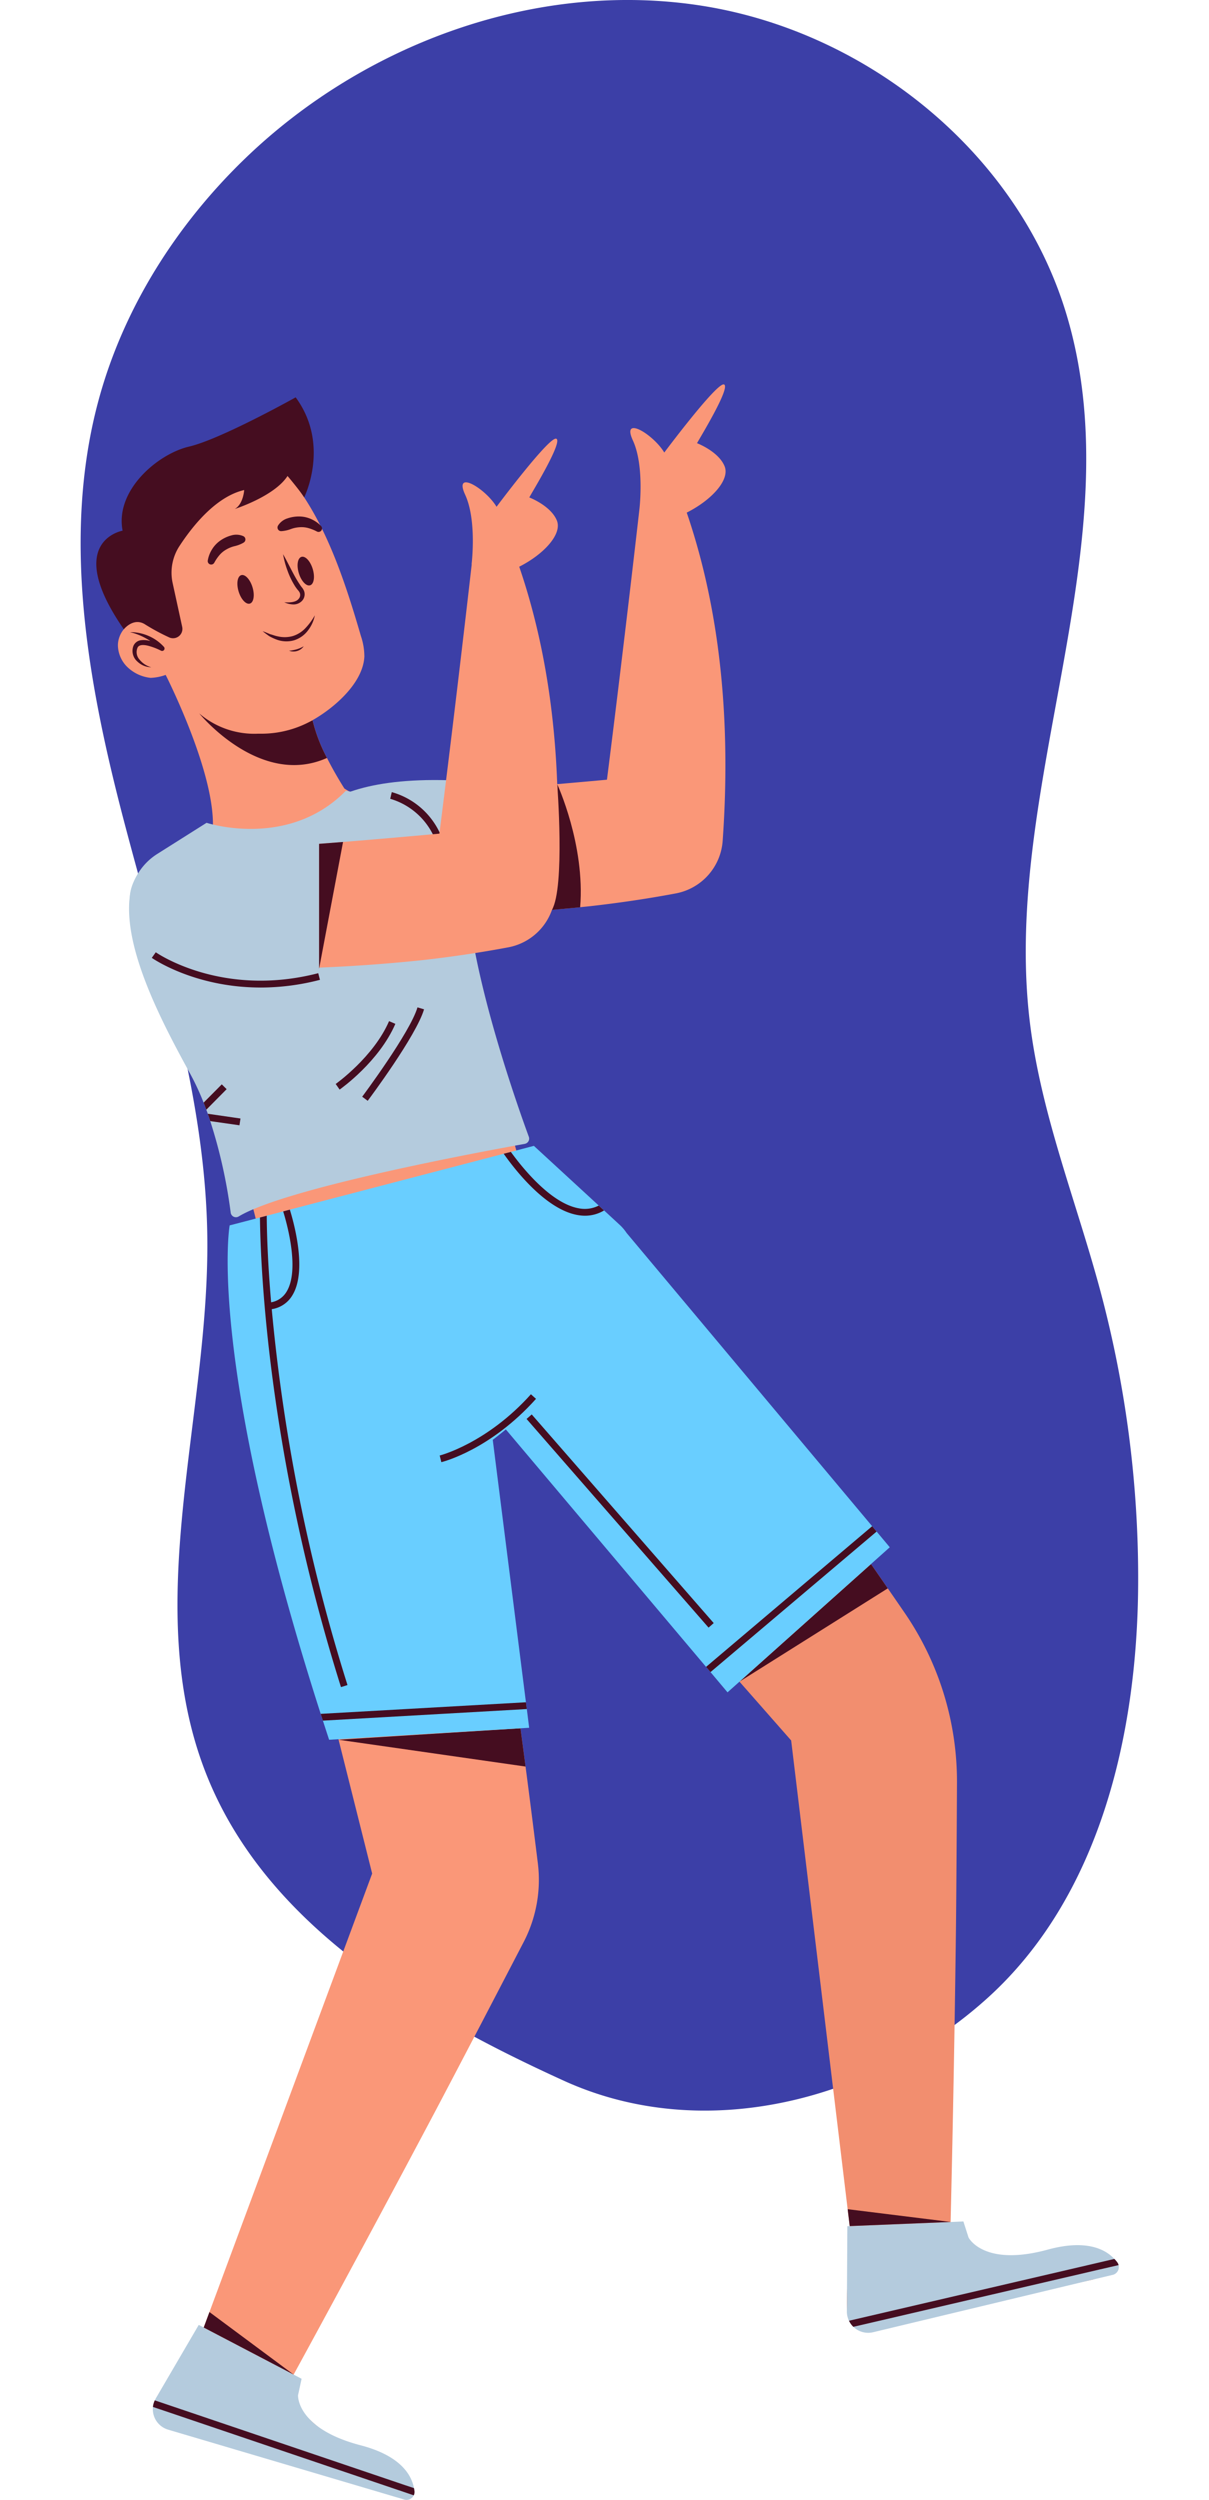 <svg xmlns="http://www.w3.org/2000/svg" xmlns:xlink="http://www.w3.org/1999/xlink" width="290.629" height="600.881" viewBox="0 0 290.629 600.881">
  <defs>
    <clipPath id="clip-path">
      <rect id="Rectángulo_44641" data-name="Rectángulo 44641" width="245.801" height="508.489" fill="none"/>
    </clipPath>
  </defs>
  <g id="_18" data-name="18" transform="translate(0 0)">
    <g id="Grupo_172676" data-name="Grupo 172676" transform="translate(0 0)">
      <path id="Trazado_177276" data-name="Trazado 177276" d="M290.629,0H0V550.989H290.629Z" transform="translate(0 0)" fill="none"/>
      <g id="Grupo_172620" data-name="Grupo 172620" transform="translate(19.384 0)">
        <g id="Grupo_157493" data-name="Grupo 157493" transform="translate(0 0)">
          <path id="Trazado_114544" data-name="Trazado 114544" d="M174.7,544.71C139.419,528.659,102.828,507,88.619,470.782c-15.77-40.2.737-85.212.34-128.42-.315-34.229-11.346-67.285-20.026-100.384s-15.055-68.267-6.1-101.292C68.829,118.578,81.563,98.575,98,82.7c28.948-27.95,70.656-43.075,110.285-36.682s75.63,35.519,87.215,74.155c16.414,54.74-15.649,113.173-8.834,169.934,2.666,22.21,11.2,43.213,16.986,64.815a266.9,266.9,0,0,1,9.068,70.518c-.216,36.435-9.4,75.31-36.434,99.573C249.018,549.492,208.438,560.058,174.7,544.71Z" transform="translate(-58.504 -44.565)" fill="#3c3fa7"/>
        </g>
      </g>
    </g>
    <g id="Grupo_173536" data-name="Grupo 173536" transform="translate(23.154 92.392)">
      <g id="Grupo_173535" data-name="Grupo 173535" clip-path="url(#clip-path)">
        <path id="Trazado_177366" data-name="Trazado 177366" d="M130.574,19.706c-1.443-3.594-6.64-5.572-6.64-5.572.937-1.687,8.158-13.513,6.483-14.118s-14.352,16.364-14.352,16.364c-2.628-4.382-10.4-9.088-7.544-2.894s1.544,16.725,1.544,16.725-3.587,31.675-7.78,64.808c-21.342,1.949-41.36,3.546-51.915,3.787a48.979,48.979,0,0,0-12.083,1.6c-10.481,2.963-12.912,16.8-3.855,22.86,3.554,2.38,8.724,4.146,16.268,4.2a385.164,385.164,0,0,0,47.584-2.051c6.6-.744,13.528-1.742,20.631-3.079a13.858,13.858,0,0,0,11.191-12.7c.395-5.607.633-11.408.65-17.345.065-19.8-2.306-41.05-9.295-61.471,6.062-3.057,10.4-7.9,9.114-11.111" transform="translate(20.467 0)" fill="#fa9778"/>
        <path id="Trazado_177367" data-name="Trazado 177367" d="M72.753,56.151l1.8,32.769S26.671,99.077,28.087,71.994c0,0-.8-19.811,44.666-15.843" transform="translate(19.908 39.471)" fill="#b4cbdd"/>
        <path id="Trazado_177368" data-name="Trazado 177368" d="M64.065,86.426c3.164-5.5,1.272-30.222,1.272-30.222S72.086,70.8,70.849,85.8Z" transform="translate(45.459 39.881)" fill="#450d20"/>
        <path id="Trazado_177369" data-name="Trazado 177369" d="M86.8,111.788c-3.351-17.231-2.222-35.573-13.923-38.513-7.681-1.928-12.586-2-16.927-4.884-.732-1.154-2.5-4.012-4.182-7.344A38.622,38.622,0,0,1,48.3,51.968l0-.012a8.408,8.408,0,0,1-.1-3.616L12.695,40.5c.053.1.092.183.145.277,1.335,2.669,11.7,23.647,11.512,36.5a23.045,23.045,0,0,1-7.98,4.517A16.269,16.269,0,0,0,7.45,88.918c-2.725,4.744-3.959,12.465,2.009,24.373,11.936,23.816,22.758,45.429,25.76,61.241L97.35,155.653s-6.874-24.97-10.548-43.864" transform="translate(3.681 28.741)" fill="#fa9778"/>
        <path id="Trazado_177370" data-name="Trazado 177370" d="M45.183,56.961C29.332,64.051,15,46.9,14.472,46.261A20.323,20.323,0,0,0,28.8,51.125a33.733,33.733,0,0,0,12.81-3.188c.031-.021.063-.031.094-.053a38.593,38.593,0,0,0,3.476,9.078" transform="translate(10.269 32.826)" fill="#450d20"/>
        <path id="Trazado_177371" data-name="Trazado 177371" d="M99.726,142.006C90.6,143.636,42.58,152.47,30.979,159.44a1.274,1.274,0,0,1-1.944-.906,122.544,122.544,0,0,0-4.912-22c-.181-.593-.38-1.169-.593-1.763-.115-.33-.231-.66-.362-.973-.2-.576-.412-1.137-.643-1.7a60.4,60.4,0,0,0-3.212-6.92c-6.476-11.815-16.265-30.073-14.5-42.861a14.47,14.47,0,0,1,6.707-10.085l11.716-7.4s19.609,6.442,33.484-7.7c0,0,17.4,3.378,18.621,3.164,1.251-.214,8.057,4.927,11.138,27.8,2.67,19.971,11.914,45.907,14.222,52.2a1.271,1.271,0,0,1-.973,1.7" transform="translate(3.266 40.547)" fill="#b4cbdd"/>
        <path id="Trazado_177372" data-name="Trazado 177372" d="M52.291,69.114A16.724,16.724,0,0,0,41.326,58.931l.373-1.605a18.162,18.162,0,0,1,12.14,11.223Z" transform="translate(29.324 40.677)" fill="#450d20"/>
        <path id="Trazado_177373" data-name="Trazado 177373" d="M34.6,105.975l-.945-1.349c.089-.063,9.1-6.466,12.834-15.1l1.513.653c-3.922,9.069-13.015,15.526-13.4,15.8" transform="translate(23.884 63.525)" fill="#450d20"/>
        <path id="Trazado_177374" data-name="Trazado 177374" d="M38.707,110.05l-1.322-.988c.115-.152,11.5-15.4,13.292-21.471l1.578.467c-1.874,6.353-13.071,21.356-13.548,21.992" transform="translate(26.527 62.153)" fill="#450d20"/>
        <path id="Trazado_177375" data-name="Trazado 177375" d="M23.535,103.687l-.248,1.631-7.02-1.005c-.181-.593-.38-1.169-.593-1.763Z" transform="translate(11.122 72.767)" fill="#450d20"/>
        <path id="Trazado_177376" data-name="Trazado 177376" d="M20.623,99.569l-4.895,4.944c-.2-.578-.412-1.137-.643-1.7l4.368-4.4Z" transform="translate(10.705 69.833)" fill="#450d20"/>
        <path id="Trazado_177377" data-name="Trazado 177377" d="M97.916,38.412c6.031-3.058,10.338-7.881,9.052-11.08-1.443-3.594-6.638-5.572-6.638-5.572.937-1.687,8.156-13.513,6.481-14.118S92.459,24.007,92.459,24.007c-2.628-4.382-10.4-9.088-7.543-2.894S86.46,37.837,86.46,37.837l.036.007C86.3,39.538,82.8,70.36,78.724,102.57c-21.342,1.949-41.36,3.546-51.915,3.787a48.98,48.98,0,0,0-12.083,1.6c-10.481,2.963-12.912,16.8-3.855,22.859,3.554,2.381,8.724,4.147,16.268,4.2a384.751,384.751,0,0,0,47.584-2.05c6.6-.744,13.528-1.742,20.631-3.081a13.856,13.856,0,0,0,11.191-12.7c.395-5.607.633-11.41.65-17.345.065-19.787-2.3-41.018-9.28-61.427" transform="translate(3.749 5.412)" fill="#fa9778"/>
        <path id="Trazado_177378" data-name="Trazado 177378" d="M50.247,64.589V97.408S1.883,104.925,4.781,77.96c0,0,.289-19.824,45.466-13.371" transform="translate(3.304 44.914)" fill="#b4cbdd"/>
        <path id="Trazado_177379" data-name="Trazado 177379" d="M33.958,88.315C18,88.315,7.928,81.275,7.8,81.184l.957-1.34c.157.109,15.841,11.025,39.055,5.024l.41,1.6a56.825,56.825,0,0,1-14.265,1.851" transform="translate(5.535 56.656)" fill="#450d20"/>
        <path id="Trazado_177380" data-name="Trazado 177380" d="M31.324,64.784V94.812l5.761-30.478Z" transform="translate(22.227 45.65)" fill="#450d20"/>
        <path id="Trazado_177381" data-name="Trazado 177381" d="M61.438,52.968C57.844,40.6,53.237,26.261,45.173,16c-7.054-8.98-26.924-7.267-36.5,8C4.227,31.09,5.851,41,8.855,49.595a4.834,4.834,0,0,0-.879-.082c-2.85.145-4.9,2.949-4.941,5.681a7.5,7.5,0,0,0,2.742,5.689,9.444,9.444,0,0,0,5.144,2.18,12.087,12.087,0,0,0,3.636-.723,27.462,27.462,0,0,0,13.15,12.118,24.843,24.843,0,0,0,21.765-1.026c5.277-2.881,12.518-9.023,12.81-15.5a15.459,15.459,0,0,0-.845-4.965" transform="translate(2.153 7.476)" fill="#fa9778"/>
        <path id="Trazado_177382" data-name="Trazado 177382" d="M28.6,28.192c.574,1.889,1.787,3.193,2.71,2.913s1.205-2.04.631-3.929-1.787-3.192-2.71-2.911S28.021,26.3,28.6,28.192" transform="translate(20.08 17.191)" fill="#450d20"/>
        <path id="Trazado_177383" data-name="Trazado 177383" d="M23.473,29.747c.574,1.889.291,3.647-.631,3.927s-2.137-1.022-2.71-2.911-.292-3.648.631-3.927,2.135,1.022,2.71,2.911" transform="translate(14.074 19.015)" fill="#450d20"/>
        <path id="Trazado_177384" data-name="Trazado 177384" d="M35.931,32.472A8.553,8.553,0,0,1,34.283,36.1a6.673,6.673,0,0,1-3.363,2.378,6.761,6.761,0,0,1-4.113-.154,12.8,12.8,0,0,1-1.831-.845c-.547-.386-1.086-.776-1.588-1.2.631.221,1.222.48,1.814.727.624.159,1.212.41,1.826.516a7.21,7.21,0,0,0,3.588-.065,7.044,7.044,0,0,0,3.045-1.9,15.1,15.1,0,0,0,2.27-3.086" transform="translate(16.596 23.041)" fill="#450d20"/>
        <path id="Trazado_177385" data-name="Trazado 177385" d="M30.623,36.821a2.864,2.864,0,0,1-1.578,1.13,3,3,0,0,1-1.94-.062,9.491,9.491,0,0,0,1.821-.337,7.921,7.921,0,0,0,1.7-.732" transform="translate(19.233 26.127)" fill="#450d20"/>
        <path id="Trazado_177386" data-name="Trazado 177386" d="M24.217,21.483a4.147,4.147,0,0,0-2.879-.173A8.327,8.327,0,0,0,18.7,22.539a7.041,7.041,0,0,0-2.005,2.128A7.356,7.356,0,0,0,15.683,27.3a.836.836,0,0,0,1.537.6l.05-.082A10.277,10.277,0,0,1,18.521,26a6.106,6.106,0,0,1,1.593-1.3,7.462,7.462,0,0,1,1.916-.792,7.912,7.912,0,0,0,2.072-.762l.195-.116a.874.874,0,0,0-.08-1.547" transform="translate(11.115 14.996)" fill="#450d20"/>
        <path id="Trazado_177387" data-name="Trazado 177387" d="M25.6,20.765a4.145,4.145,0,0,1,2.3-1.745,8.383,8.383,0,0,1,2.875-.446,7.05,7.05,0,0,1,2.85.653,7.385,7.385,0,0,1,2.3,1.621.836.836,0,0,1-.944,1.354L34.9,22.16a10.274,10.274,0,0,0-2.046-.809,6.01,6.01,0,0,0-2.05-.195,7.344,7.344,0,0,0-2.031.409,7.918,7.918,0,0,1-2.147.518L26.4,22.1a.875.875,0,0,1-.795-1.332" transform="translate(18.077 13.177)" fill="#450d20"/>
        <path id="Trazado_177388" data-name="Trazado 177388" d="M26.261,23.879c.687,1.2,1.294,2.412,1.916,3.607s1.248,2.381,1.971,3.469c.174.275.357.544.552.8a3.316,3.316,0,0,1,.626,1.015,2.325,2.325,0,0,1-.583,2.392,2.819,2.819,0,0,1-2.146.78,5.539,5.539,0,0,1-2.04-.508c1.335.085,2.843.012,3.493-.882a1.374,1.374,0,0,0,.222-1.4,2.564,2.564,0,0,0-.48-.684c-.227-.28-.438-.569-.633-.863a18.931,18.931,0,0,1-1.822-3.744,21.768,21.768,0,0,1-1.077-3.98" transform="translate(18.634 16.944)" fill="#450d20"/>
        <path id="Trazado_177389" data-name="Trazado 177389" d="M4.727,34.83a14.993,14.993,0,0,1,4.047,1.617A11.668,11.668,0,0,1,12,39.136l.732-.9a13.531,13.531,0,0,0-3.458-1.349,5.179,5.179,0,0,0-2-.091,2.257,2.257,0,0,0-1.727,1.4,3.389,3.389,0,0,0,.976,3.717,4.932,4.932,0,0,0,3.347,1.368,5.323,5.323,0,0,1-2.828-1.84,2.665,2.665,0,0,1-.511-2.812c.321-.809,1.4-.788,2.474-.547a15.132,15.132,0,0,1,3.156,1.195l.031.015a.586.586,0,0,0,.7-.918,10.679,10.679,0,0,0-3.761-2.657,10.937,10.937,0,0,0-4.411-.882" transform="translate(3.354 24.713)" fill="#450d20"/>
        <path id="Trazado_177390" data-name="Trazado 177390" d="M6.61,57.563s2.381-3.011,5.214-1.1a52.078,52.078,0,0,0,5.647,3.04,2.251,2.251,0,0,0,3.173-2.511L18.349,46.469a11.706,11.706,0,0,1,1.641-8.909c3.118-4.777,8.772-11.892,15.554-13.458,0,0-.188,3.361-2.248,4.547,0,0,9.527-3.038,12.671-7.929,0,0,2.981,3.535,4,5.141,0,0,6.339-12.634-2.046-24.04,0,0-17.99,10.059-25.645,11.844C14.829,15.4,4.438,24.123,6.321,33.87c0,0-14.413,2.467.289,23.693" transform="translate(0 1.293)" fill="#450d20"/>
        <path id="Trazado_177391" data-name="Trazado 177391" d="M210.743,370.669a2.133,2.133,0,0,0-2.147-.359c-13.164,4.612-32.5-3.467-32.5-3.467l-.39-.029c.074-2.787.925-35.559,1.419-75.787.1-8.953.186-22.91.243-34.79a71.67,71.67,0,0,0-12.577-40.931c-13.275-19.325-26.377-37.939-37.318-52.592-8.572-11.5-15.814-20.566-20.761-25.625-9.338-9.562-17.783-17.792-25.22-24.387-12.557,1.292-24.953,3.592-37.351,6.045l-2.534,18.128,95.9,109.1,14.548,120.7c-.708,5.655-1.706,15.239-.8,17.711A4.147,4.147,0,0,0,156.018,387l53.814-11.379a2.082,2.082,0,0,0,1.443-1.08,2.98,2.98,0,0,0-.532-3.872" transform="translate(29.524 79.971)" fill="#f28e6f"/>
        <path id="Trazado_177392" data-name="Trazado 177392" d="M169.456,271.121l-4.847,1.154-.065.015-.347.082-.231.05-52.118,12.492a5.123,5.123,0,0,1-6.312-5.011l.017-1.268v-2.01l.1-17.2.559-.015,24.273-.99,3.065-.132,1.236,3.857s3.576,7.151,19.081,2.9c9.179-2.5,13.776-.115,15.983,2.258a6.922,6.922,0,0,1,.675.79,1.932,1.932,0,0,1-1.069,3.033" transform="translate(74.886 183.273)" fill="#b4cbdd"/>
        <path id="Trazado_177393" data-name="Trazado 177393" d="M170.644,265.04l-4.515,1.038-58.3,13.579-.956.214a5.05,5.05,0,0,1-1.038-1.45l.395-.1,59.6-13.875,3.806-.891a7.459,7.459,0,0,1,.675.792,1.873,1.873,0,0,1,.33.692" transform="translate(75.099 187.014)" fill="#450d20"/>
        <path id="Trazado_177394" data-name="Trazado 177394" d="M90.439,194.121,126.085,171.7l-4.043-5.84Z" transform="translate(64.173 117.689)" fill="#450d20"/>
        <path id="Trazado_177395" data-name="Trazado 177395" d="M130.394,259.632l-24.255.992-.489-4.062Z" transform="translate(74.966 182.051)" fill="#450d20"/>
        <path id="Trazado_177396" data-name="Trazado 177396" d="M89.19,196.633c-2.361-14.145-4.65-25.522-6.734-32.285-6.3-20.488-12.126-36.925-17.622-47.817l-1.292.256c-8.254,1.645-16.5,3.25-24.7,5.137-1.265.291-2.5.576-3.725.851l-4.447,9.307,5.483,48.056,23.862,95.116-42.3,113.976C14.5,393.936,9.226,402,8.9,404.614a4.147,4.147,0,0,0,3.029,4.508l53.055,14.509a2.082,2.082,0,0,0,1.778-.3,2.98,2.98,0,0,0,1.3-3.686,2.135,2.135,0,0,0-1.745-1.3c-13.813-1.923-27.31-17.956-27.31-17.956l-.333-.2c1.34-2.443,17.1-31.195,35.944-66.737,5.79-10.938,15.918-30.391,21.819-41.748a32.393,32.393,0,0,0,3.407-18.917c-3.4-27.5-7.1-54.941-10.656-76.148" transform="translate(6.295 82.688)" fill="#fa9778"/>
        <path id="Trazado_177397" data-name="Trazado 177397" d="M70.839,312.739a1.9,1.9,0,0,1-.164,1.055,1.918,1.918,0,0,1-2.275,1.021L11.616,298.008a5.126,5.126,0,0,1-3.641-5.455,4.685,4.685,0,0,1,.444-1.581c.067-.149.149-.313.231-.462l10.333-17.68,1.2.626,21.6,11.321,1.927,1.005-.857,3.954s-.181,3.033,3.346,6.312a6.973,6.973,0,0,0,.527.477c2.226,1.9,5.719,3.824,11.222,5.257,9.526,2.5,12.179,7.086,12.771,10.283.05.231.084.462.116.675" transform="translate(5.639 193.594)" fill="#b4cbdd"/>
        <path id="Trazado_177398" data-name="Trazado 177398" d="M70.828,305.209a1.9,1.9,0,0,1-.164,1.055l-3.527-1.2h-.017L9.676,285.6l-1.713-.578a4.684,4.684,0,0,1,.444-1.581l1.862.626,58.218,19.725,2.224.742c.05.231.084.462.116.675" transform="translate(5.65 201.124)" fill="#450d20"/>
        <path id="Trazado_177399" data-name="Trazado 177399" d="M77.79,188.948l1.224,9.2-44.948-6.445Z" transform="translate(24.172 134.074)" fill="#450d20"/>
        <path id="Trazado_177400" data-name="Trazado 177400" d="M36.719,286.054,15.1,274.741l1.38-3.718Z" transform="translate(10.715 192.312)" fill="#450d20"/>
        <path id="Trazado_177401" data-name="Trazado 177401" d="M174.471,199.768l-1.072-1.286-58.958-70.4a.016.016,0,0,0-.017-.015.278.278,0,0,0-.065-.084,10.648,10.648,0,0,0-1.516-1.812l-3.889-3.592-1.286-1.171L92.08,107.061l-5.537,1.45-1.713.444-51.412,13.43-1.6.429-3.954,1.038-1.633.429-7.283,1.894s-5.669,31.49,21.883,117.407c.181.545.347,1.089.528,1.633.494,1.515.988,3.048,1.5,4.6l48.084-2.884-.561-4.5-.214-1.633L82.193,177.72s1.2-.906,3.147-2.5L133.474,232.3l1.07,1.251,4.088,4.862,39-34.869Z" transform="translate(13.104 75.968)" fill="#69ceff"/>
        <path id="Trazado_177402" data-name="Trazado 177402" d="M48.678,158.309l-.395-1.6c.113-.027,11.353-2.917,21.929-14.723l1.226,1.1C60.5,155.3,49.155,158.191,48.678,158.309" transform="translate(34.26 100.75)" fill="#450d20"/>
        <rect id="Rectángulo_44640" data-name="Rectángulo 44640" width="1.648" height="66.553" transform="translate(103.425 248.669) rotate(-41.099)" fill="#450d20"/>
        <path id="Trazado_177403" data-name="Trazado 177403" d="M44.052,229.693l-1.566.494C24.855,174.145,23.141,129.028,23.009,117.312l1.633-.429c.015,3.559.2,10.76,1.053,20.812.05.544.1,1.087.149,1.646a432.3,432.3,0,0,0,18.209,90.351" transform="translate(16.327 82.938)" fill="#450d20"/>
        <path id="Trazado_177404" data-name="Trazado 177404" d="M81.409,121.982a8.886,8.886,0,0,1-4.582,1.269,10.262,10.262,0,0,1-1.862-.181c-7.859-1.433-15.407-11.468-17.68-14.714L59,107.91c2.539,3.51,9.459,12.292,16.265,13.545a7.39,7.39,0,0,0,4.86-.643Z" transform="translate(40.648 76.571)" fill="#450d20"/>
        <path id="Trazado_177405" data-name="Trazado 177405" d="M29.883,136.59a6.931,6.931,0,0,1-4.977,3.361,2.458,2.458,0,0,1-.345.067l-.231-1.631a3.209,3.209,0,0,0,.427-.084,5.379,5.379,0,0,0,3.725-2.57c3.1-5.125.263-15.721-.824-19.281l1.6-.427c1.169,3.806,4.1,14.846.626,20.564" transform="translate(17.264 82.33)" fill="#450d20"/>
        <path id="Trazado_177406" data-name="Trazado 177406" d="M81.1,186.921l-49.022,2.785c-.181-.544-.347-1.087-.528-1.631l49.337-2.785Z" transform="translate(22.386 131.478)" fill="#450d20"/>
        <path id="Trazado_177407" data-name="Trazado 177407" d="M126.736,161.823,86.809,195.6l-1.07-1.251,39.925-33.814Z" transform="translate(60.838 113.914)" fill="#450d20"/>
      </g>
    </g>
  </g>
</svg>
